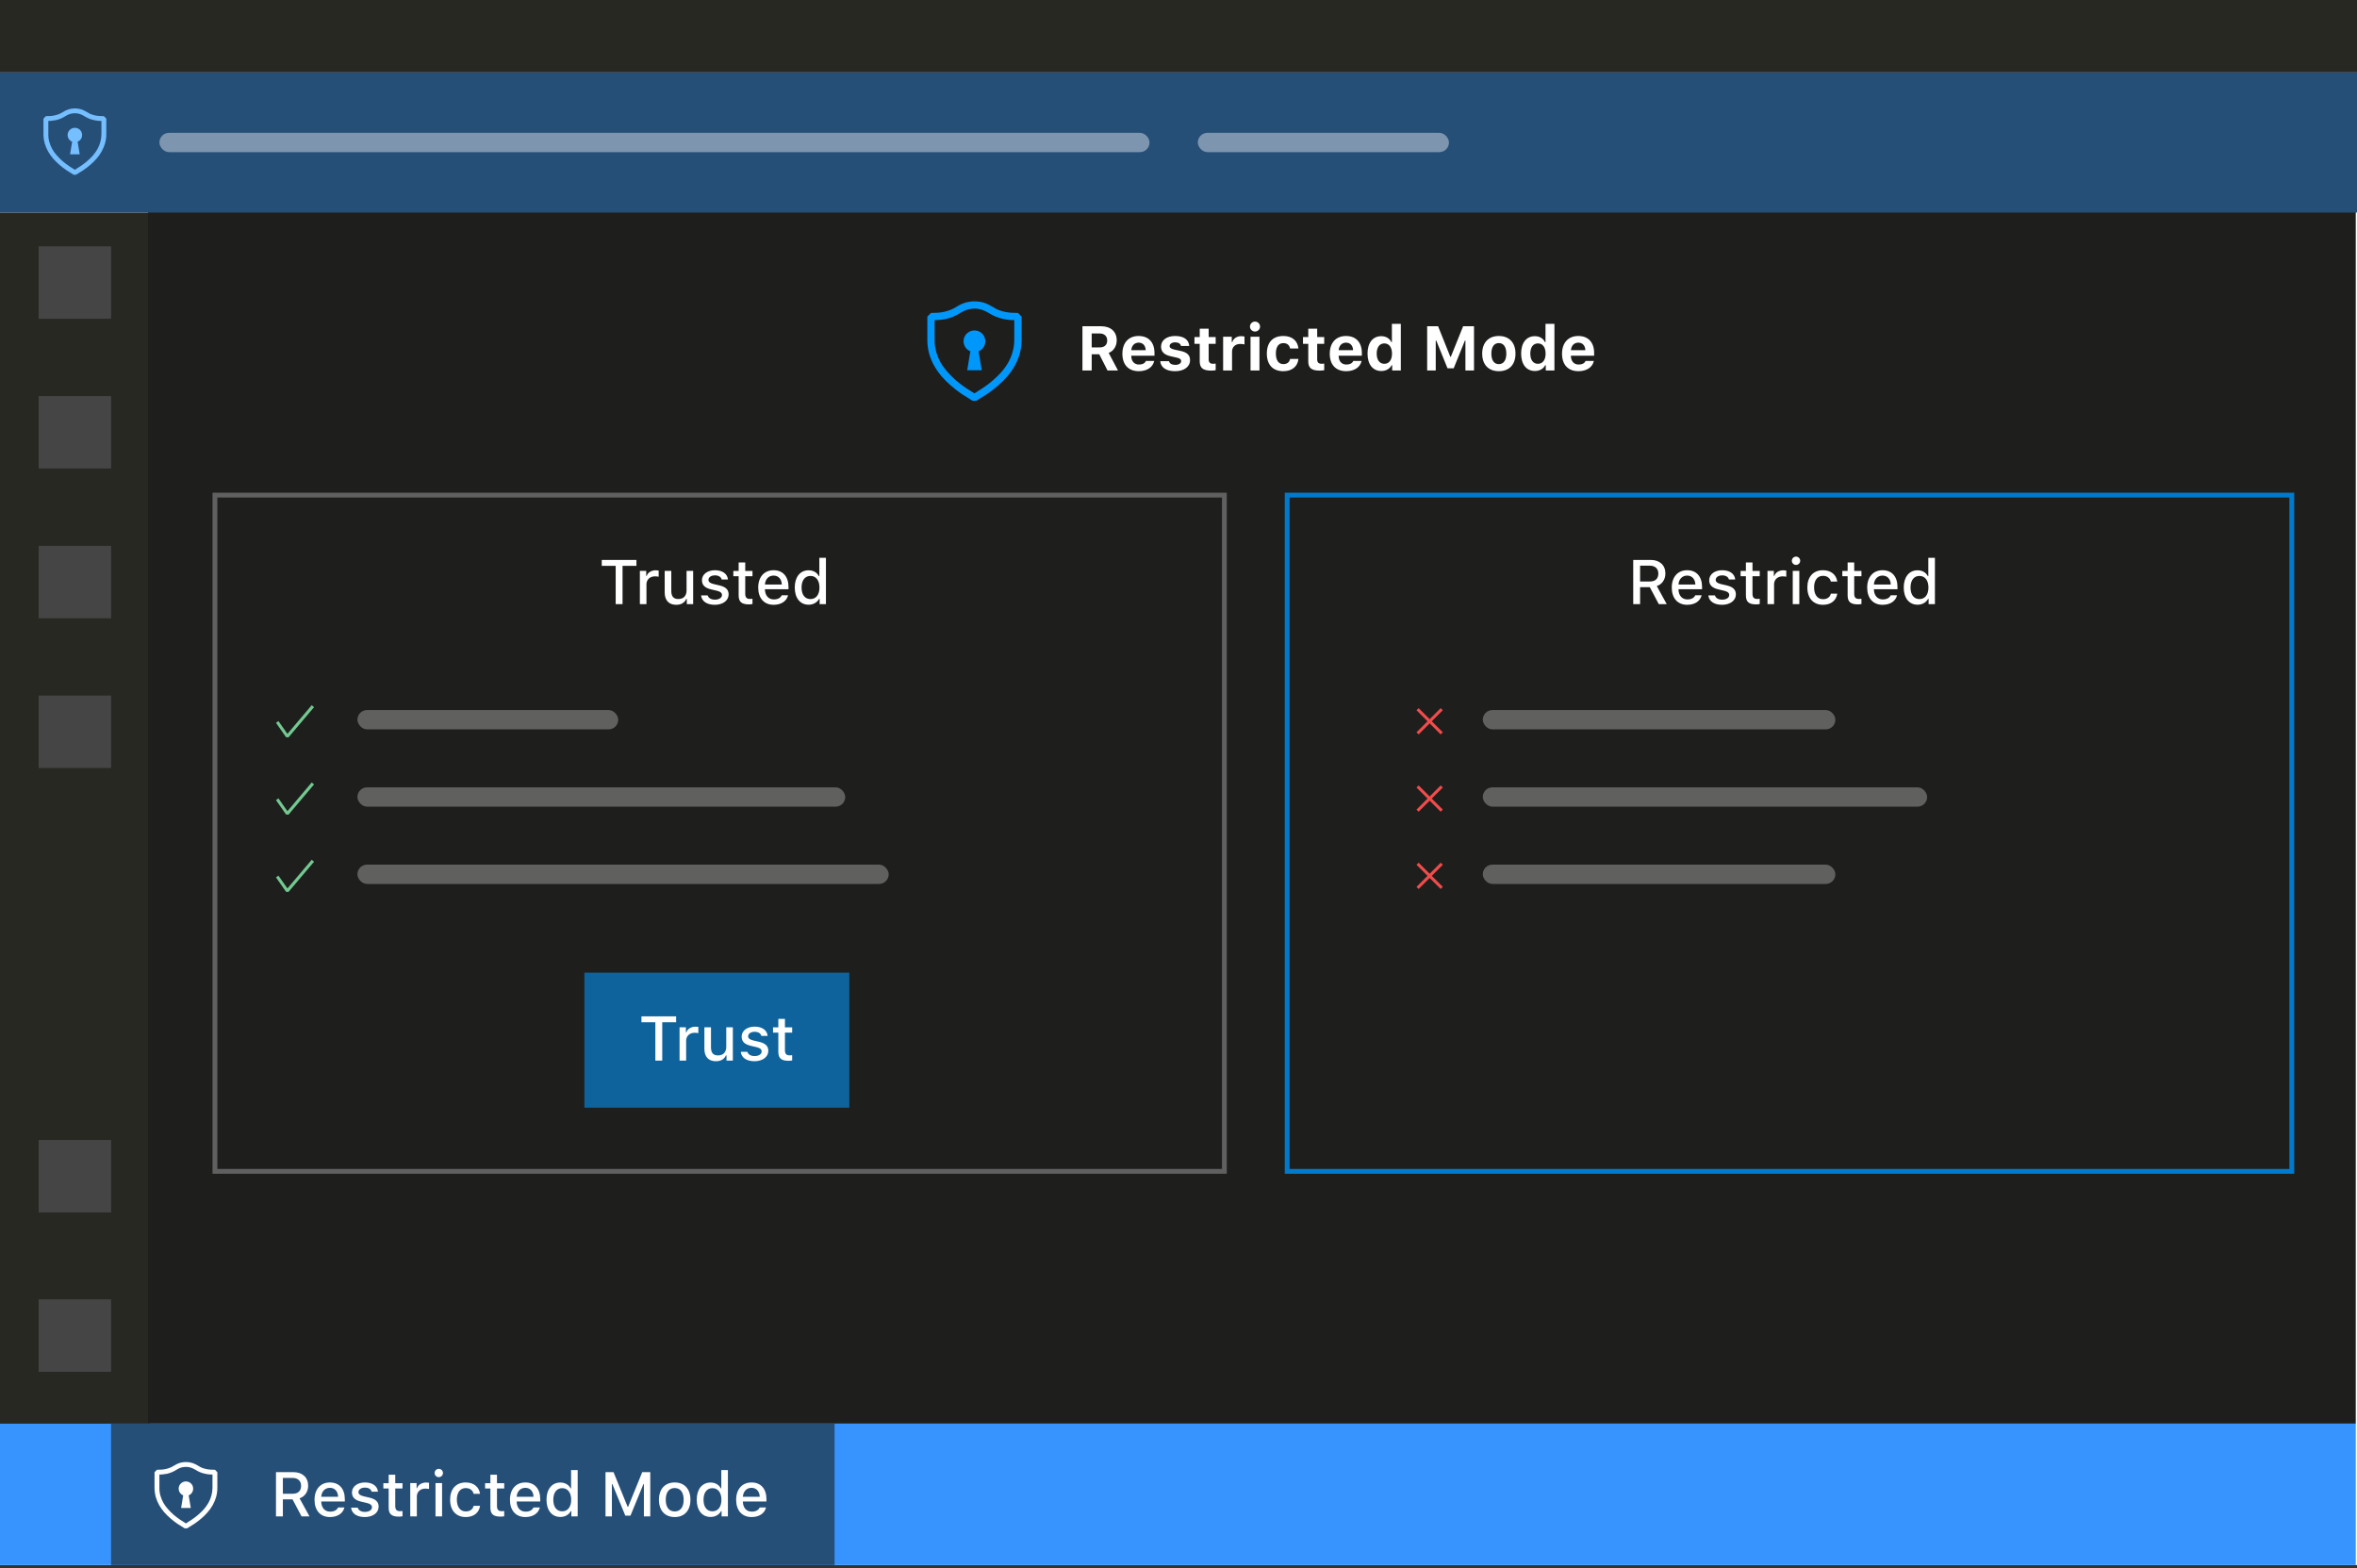 <svg width="520" height="346" viewBox="0 0 520 346" fill="none" xmlns="http://www.w3.org/2000/svg">
<rect x="0" y="0" width="520" height="346" fill="#333333" stroke="none"/>
<rect width="520" height="345.246" fill="white"/>
<rect width="520" height="15.984" fill="#272822"/>
<rect y="46.885" width="33.033" height="267.459" fill="#272822"/>
<rect x="32.669" y="46.775" width="487.057" height="267.287" fill="#1E1F1C"/>
<rect x="8.525" y="54.344" width="15.984" height="15.984" fill="#454545"/>
<rect x="8.525" y="87.377" width="15.984" height="15.984" fill="#454545"/>
<rect x="8.525" y="120.41" width="15.984" height="15.984" fill="#454545"/>
<rect x="8.525" y="153.443" width="15.984" height="15.984" fill="#454545"/>
<rect x="8.525" y="286.639" width="15.984" height="15.984" fill="#454545"/>
<rect x="8.525" y="251.475" width="15.984" height="15.984" fill="#454545"/>
<rect y="314.062" width="519.725" height="31.183" fill="#3794FF"/>
<rect width="159.63" height="31.183" transform="translate(24.501 314.062)" fill="#264F78"/>
<path d="M40.741 337.157C40.195 336.828 39.655 336.487 39.121 336.134C38.598 335.771 38.092 335.379 37.604 334.958C37.115 334.538 36.655 334.083 36.223 333.594C35.802 333.105 35.433 332.583 35.114 332.026C34.796 331.457 34.546 330.861 34.364 330.235C34.182 329.565 34.092 328.883 34.092 328.19V324.78L34.62 324.234C34.995 324.234 35.342 324.223 35.66 324.2C35.978 324.177 36.285 324.132 36.581 324.064C36.888 323.995 37.189 323.905 37.484 323.791C37.791 323.666 38.081 323.518 38.354 323.348C38.752 323.086 39.172 322.882 39.615 322.734C40.32 322.529 41.031 322.478 41.747 322.58C42.213 322.649 42.65 322.785 43.059 322.99C43.275 323.092 43.486 323.206 43.69 323.331C43.963 323.512 44.247 323.666 44.543 323.791C44.838 323.905 45.139 323.995 45.446 324.064C45.764 324.132 46.077 324.177 46.384 324.2C46.702 324.223 47.049 324.234 47.424 324.234L47.953 324.78V328.19C47.953 328.883 47.862 329.565 47.68 330.235C47.498 330.861 47.248 331.457 46.93 332.026C46.611 332.594 46.236 333.122 45.804 333.611C45.372 334.1 44.912 334.555 44.423 334.975C43.946 335.384 43.44 335.771 42.906 336.134C42.372 336.487 41.832 336.828 41.286 337.157H40.741ZM35.166 325.291V328.19C35.154 328.781 35.228 329.36 35.387 329.929C35.546 330.486 35.762 331.014 36.035 331.514C36.319 332.003 36.655 332.463 37.041 332.895C37.439 333.35 37.859 333.77 38.303 334.157C38.757 334.543 39.235 334.907 39.735 335.248C40.155 335.532 40.582 335.805 41.014 336.066C41.445 335.805 41.872 335.532 42.292 335.248C42.804 334.907 43.281 334.543 43.724 334.157C44.179 333.77 44.599 333.361 44.986 332.929C45.372 332.486 45.708 332.014 45.992 331.514C46.276 331.014 46.492 330.486 46.64 329.929C46.799 329.36 46.878 328.781 46.878 328.19V325.291C46.776 325.291 46.623 325.286 46.418 325.274H46.299C45.935 325.24 45.571 325.183 45.208 325.104C44.457 324.945 43.758 324.655 43.111 324.234C42.94 324.132 42.77 324.041 42.599 323.961C42.281 323.802 41.946 323.694 41.593 323.637C41.025 323.558 40.468 323.598 39.922 323.757C39.57 323.87 39.24 324.03 38.934 324.234C38.593 324.45 38.246 324.632 37.894 324.78C37.541 324.927 37.183 325.041 36.819 325.121C36.456 325.189 36.092 325.24 35.728 325.274L35.166 325.291ZM41.627 329.877C41.98 329.73 42.247 329.491 42.429 329.161C42.61 328.82 42.662 328.462 42.582 328.087C42.514 327.712 42.332 327.405 42.036 327.167C41.741 326.928 41.4 326.809 41.014 326.809C40.638 326.809 40.303 326.928 40.008 327.167C39.712 327.405 39.525 327.712 39.445 328.087C39.377 328.462 39.434 328.82 39.615 329.161C39.797 329.491 40.064 329.73 40.417 329.877L39.956 332.656H42.088L41.627 329.877Z" fill="white"/>
<path d="M62.405 330.767H64.542L66.531 334.521H68.282L66.091 330.531C67.281 330.132 67.985 329.063 67.985 327.744C67.985 325.924 66.72 324.761 64.752 324.761H60.889V334.521H62.405V330.767ZM62.405 326.033H64.542C65.712 326.033 66.429 326.689 66.429 327.778C66.429 328.894 65.753 329.523 64.583 329.523H62.405V326.033ZM74.586 332.553C74.316 333.148 73.714 333.473 72.835 333.473C71.671 333.473 70.92 332.634 70.873 331.302V331.234H76.074V330.734C76.074 328.434 74.837 327.034 72.787 327.034C70.711 327.034 69.392 328.529 69.392 330.862C69.392 333.209 70.684 334.663 72.794 334.663C74.478 334.663 75.669 333.852 75.987 332.553H74.586ZM72.78 328.217C73.856 328.217 74.559 328.995 74.593 330.186H70.873C70.954 329.002 71.705 328.217 72.78 328.217ZM77.65 329.232C77.65 330.321 78.3 330.943 79.7 331.268L80.985 331.572C81.722 331.748 82.067 332.046 82.067 332.506C82.067 333.108 81.425 333.527 80.518 333.527C79.639 333.527 79.098 333.169 78.915 332.594H77.461C77.59 333.872 78.733 334.663 80.484 334.663C82.243 334.663 83.535 333.737 83.535 332.37C83.535 331.302 82.879 330.7 81.479 330.375L80.254 330.091C79.456 329.902 79.084 329.618 79.084 329.164C79.084 328.569 79.7 328.17 80.511 328.17C81.337 328.17 81.864 328.529 82 329.076H83.393C83.251 327.805 82.169 327.034 80.511 327.034C78.848 327.034 77.65 327.954 77.65 329.232ZM85.747 325.322V327.196H84.577V328.359H85.747V332.587C85.747 334.001 86.389 334.569 88.006 334.569C88.29 334.569 88.561 334.535 88.797 334.494V333.338C88.594 333.358 88.466 333.371 88.243 333.371C87.519 333.371 87.201 333.027 87.201 332.235V328.359H88.797V327.196H87.201V325.322H85.747ZM90.509 334.521H91.963V330.132C91.963 329.097 92.741 328.387 93.843 328.387C94.1 328.387 94.533 328.434 94.655 328.468V327.101C94.499 327.068 94.222 327.047 94.005 327.047C93.045 327.047 92.227 327.568 92.017 328.292H91.909V327.176H90.509V334.521ZM96.806 325.864C97.313 325.864 97.726 325.451 97.726 324.95C97.726 324.443 97.313 324.031 96.806 324.031C96.299 324.031 95.886 324.443 95.886 324.95C95.886 325.451 96.299 325.864 96.806 325.864ZM96.082 334.521H97.529V327.176H96.082V334.521ZM105.903 329.536C105.714 328.109 104.598 327.034 102.751 327.034C100.607 327.034 99.302 328.488 99.302 330.822C99.302 333.202 100.614 334.663 102.758 334.663C104.577 334.663 105.714 333.642 105.903 332.195H104.49C104.3 332.993 103.671 333.426 102.751 333.426C101.541 333.426 100.79 332.445 100.79 330.822C100.79 329.232 101.534 328.272 102.751 328.272C103.725 328.272 104.32 328.819 104.49 329.536H105.903ZM108.189 325.322V327.196H107.019V328.359H108.189V332.587C108.189 334.001 108.832 334.569 110.449 334.569C110.733 334.569 111.003 334.535 111.24 334.494V333.338C111.037 333.358 110.908 333.371 110.685 333.371C109.962 333.371 109.644 333.027 109.644 332.235V328.359H111.24V327.196H109.644V325.322H108.189ZM117.699 332.553C117.429 333.148 116.827 333.473 115.948 333.473C114.784 333.473 114.033 332.634 113.986 331.302V331.234H119.188V330.734C119.188 328.434 117.95 327.034 115.9 327.034C113.824 327.034 112.505 328.529 112.505 330.862C112.505 333.209 113.797 334.663 115.907 334.663C117.591 334.663 118.782 333.852 119.1 332.553H117.699ZM115.893 328.217C116.969 328.217 117.672 328.995 117.706 330.186H113.986C114.067 329.002 114.818 328.217 115.893 328.217ZM123.625 334.643C124.639 334.643 125.498 334.163 125.938 333.358H126.053V334.521H127.446V324.294H125.992V328.339H125.884C125.485 327.534 124.632 327.047 123.625 327.047C121.765 327.047 120.567 328.529 120.567 330.842C120.567 333.169 121.751 334.643 123.625 334.643ZM124.037 328.292C125.255 328.292 126.019 329.279 126.019 330.849C126.019 332.431 125.261 333.399 124.037 333.399C122.806 333.399 122.069 332.445 122.069 330.849C122.069 329.259 122.813 328.292 124.037 328.292ZM143.463 334.521V324.761H141.691L138.58 332.397H138.465L135.36 324.761H133.588V334.521H134.995V327.372H135.089L137.951 334.346H139.1L141.962 327.372H142.056V334.521H143.463ZM148.854 334.663C151.005 334.663 152.324 333.223 152.324 330.849C152.324 328.474 150.998 327.034 148.854 327.034C146.703 327.034 145.377 328.481 145.377 330.849C145.377 333.223 146.696 334.663 148.854 334.663ZM148.854 333.426C147.589 333.426 146.879 332.485 146.879 330.849C146.879 329.212 147.589 328.265 148.854 328.265C150.112 328.265 150.829 329.212 150.829 330.849C150.829 332.479 150.112 333.426 148.854 333.426ZM156.768 334.643C157.782 334.643 158.641 334.163 159.081 333.358H159.196V334.521H160.589V324.294H159.135V328.339H159.027C158.628 327.534 157.776 327.047 156.768 327.047C154.908 327.047 153.71 328.529 153.71 330.842C153.71 333.169 154.894 334.643 156.768 334.643ZM157.18 328.292C158.398 328.292 159.162 329.279 159.162 330.849C159.162 332.431 158.405 333.399 157.18 333.399C155.949 333.399 155.212 332.445 155.212 330.849C155.212 329.259 155.956 328.292 157.18 328.292ZM167.603 332.553C167.333 333.148 166.731 333.473 165.852 333.473C164.688 333.473 163.937 332.634 163.89 331.302V331.234H169.092V330.734C169.092 328.434 167.854 327.034 165.804 327.034C163.728 327.034 162.409 328.529 162.409 330.862C162.409 333.209 163.701 334.663 165.811 334.663C167.495 334.663 168.686 333.852 169.004 332.553H167.603ZM165.798 328.217C166.873 328.217 167.576 328.995 167.61 330.186H163.89C163.971 329.002 164.722 328.217 165.798 328.217Z" fill="white"/>
<rect width="520" height="30.902" transform="translate(0 15.984)" fill="#264F78"/>
<path d="M16.239 38.546C15.694 38.216 15.154 37.875 14.62 37.523C14.097 37.159 13.591 36.767 13.102 36.346C12.614 35.926 12.153 35.471 11.721 34.983C11.301 34.494 10.931 33.971 10.613 33.414C10.295 32.846 10.045 32.249 9.863 31.624C9.681 30.953 9.59 30.271 9.59 29.578V26.168L10.119 25.623C10.494 25.623 10.841 25.611 11.159 25.588C11.477 25.566 11.784 25.52 12.079 25.452C12.386 25.384 12.688 25.293 12.983 25.179C13.29 25.054 13.58 24.907 13.852 24.736C14.25 24.475 14.671 24.27 15.114 24.122C15.819 23.918 16.529 23.866 17.245 23.969C17.711 24.037 18.149 24.173 18.558 24.378C18.774 24.48 18.984 24.594 19.189 24.719C19.462 24.901 19.746 25.054 20.041 25.179C20.337 25.293 20.638 25.384 20.945 25.452C21.263 25.52 21.576 25.566 21.883 25.588C22.201 25.611 22.548 25.623 22.923 25.623L23.451 26.168V29.578C23.451 30.271 23.36 30.953 23.178 31.624C22.997 32.249 22.747 32.846 22.428 33.414C22.11 33.982 21.735 34.511 21.303 35C20.871 35.488 20.411 35.943 19.922 36.364C19.445 36.773 18.939 37.159 18.405 37.523C17.87 37.875 17.331 38.216 16.785 38.546H16.239ZM10.664 26.68V29.578C10.653 30.169 10.727 30.749 10.886 31.317C11.045 31.874 11.261 32.403 11.534 32.903C11.818 33.391 12.153 33.852 12.54 34.284C12.938 34.738 13.358 35.159 13.801 35.545C14.256 35.932 14.733 36.295 15.233 36.636C15.654 36.92 16.08 37.193 16.512 37.455C16.944 37.193 17.37 36.92 17.791 36.636C18.302 36.295 18.78 35.932 19.223 35.545C19.678 35.159 20.098 34.75 20.485 34.318C20.871 33.874 21.206 33.403 21.491 32.903C21.775 32.403 21.991 31.874 22.138 31.317C22.297 30.749 22.377 30.169 22.377 29.578V26.68C22.275 26.68 22.121 26.674 21.917 26.663H21.797C21.434 26.628 21.07 26.572 20.706 26.492C19.956 26.333 19.257 26.043 18.609 25.623C18.439 25.52 18.268 25.429 18.098 25.35C17.779 25.191 17.444 25.083 17.092 25.026C16.523 24.946 15.967 24.986 15.421 25.145C15.069 25.259 14.739 25.418 14.432 25.623C14.091 25.838 13.745 26.02 13.392 26.168C13.04 26.316 12.682 26.43 12.318 26.509C11.954 26.577 11.591 26.628 11.227 26.663L10.664 26.68ZM17.126 31.266C17.478 31.118 17.745 30.879 17.927 30.55C18.109 30.209 18.16 29.851 18.081 29.476C18.012 29.101 17.831 28.794 17.535 28.555C17.24 28.316 16.899 28.197 16.512 28.197C16.137 28.197 15.802 28.316 15.506 28.555C15.211 28.794 15.023 29.101 14.944 29.476C14.875 29.851 14.932 30.209 15.114 30.55C15.296 30.879 15.563 31.118 15.915 31.266L15.455 34.045H17.586L17.126 31.266Z" fill="#75BEFF"/>
<rect x="35.164" y="29.303" width="218.443" height="4.262" rx="2.131" fill="white" fill-opacity="0.4"/>
<rect x="264.262" y="29.303" width="55.41" height="4.262" rx="2.131" fill="white" fill-opacity="0.4"/>
<path d="M214.564 88.421C213.746 87.927 212.936 87.415 212.134 86.887C211.35 86.341 210.591 85.753 209.858 85.122C209.125 84.492 208.435 83.81 207.787 83.076C207.156 82.343 206.602 81.559 206.125 80.724C205.647 79.871 205.272 78.976 204.999 78.038C204.727 77.032 204.59 76.01 204.59 74.97V69.855L205.383 69.037C205.946 69.037 206.466 69.019 206.943 68.985C207.42 68.951 207.881 68.883 208.324 68.781C208.784 68.678 209.236 68.542 209.679 68.371C210.14 68.184 210.574 67.962 210.984 67.707C211.58 67.314 212.211 67.008 212.876 66.786C213.933 66.479 214.999 66.402 216.073 66.556C216.772 66.658 217.428 66.863 218.042 67.17C218.366 67.323 218.681 67.493 218.988 67.681C219.397 67.954 219.824 68.184 220.267 68.371C220.71 68.542 221.162 68.678 221.622 68.781C222.1 68.883 222.569 68.951 223.029 68.985C223.506 69.019 224.026 69.037 224.589 69.037L225.382 69.855V74.97C225.382 76.01 225.245 77.032 224.972 78.038C224.7 78.976 224.325 79.871 223.847 80.724C223.37 81.576 222.807 82.369 222.159 83.102C221.511 83.835 220.821 84.517 220.088 85.148C219.372 85.762 218.613 86.341 217.812 86.887C217.01 87.415 216.201 87.927 215.382 88.421H214.564ZM206.201 70.622V74.97C206.184 75.856 206.295 76.726 206.534 77.578C206.772 78.413 207.096 79.206 207.506 79.957C207.932 80.69 208.435 81.38 209.014 82.028C209.611 82.71 210.242 83.341 210.907 83.92C211.589 84.5 212.305 85.046 213.055 85.557C213.686 85.983 214.325 86.392 214.973 86.785C215.621 86.392 216.26 85.983 216.891 85.557C217.658 85.046 218.374 84.5 219.039 83.92C219.721 83.341 220.352 82.727 220.932 82.079C221.511 81.414 222.014 80.707 222.441 79.957C222.867 79.206 223.191 78.413 223.412 77.578C223.651 76.726 223.77 75.856 223.77 74.97V70.622C223.617 70.622 223.387 70.614 223.08 70.597H222.901C222.355 70.545 221.81 70.46 221.264 70.341C220.139 70.102 219.09 69.667 218.119 69.037C217.863 68.883 217.607 68.747 217.351 68.627C216.874 68.389 216.371 68.227 215.843 68.141C214.99 68.022 214.155 68.082 213.336 68.32C212.808 68.491 212.313 68.73 211.853 69.037C211.342 69.36 210.822 69.633 210.293 69.855C209.765 70.076 209.228 70.247 208.682 70.366C208.136 70.469 207.591 70.545 207.045 70.597L206.201 70.622ZM215.894 77.501C216.422 77.28 216.823 76.922 217.096 76.427C217.369 75.916 217.445 75.379 217.326 74.816C217.224 74.254 216.951 73.793 216.508 73.435C216.064 73.077 215.553 72.898 214.973 72.898C214.41 72.898 213.908 73.077 213.464 73.435C213.021 73.793 212.74 74.254 212.62 74.816C212.518 75.379 212.603 75.916 212.876 76.427C213.149 76.922 213.549 77.28 214.078 77.501L213.388 81.67H216.584L215.894 77.501Z" fill="#0097FB"/>
<path d="M240.849 78.158H242.52L244.339 81.73H246.653L244.597 77.854C245.719 77.414 246.369 76.332 246.369 75.081C246.369 73.153 245.05 71.969 242.906 71.969H238.807V81.73H240.849V78.158ZM240.849 73.566H242.621C243.636 73.566 244.272 74.161 244.272 75.108C244.272 76.075 243.67 76.636 242.642 76.636H240.849V73.566ZM252.808 79.626C252.598 80.133 252.064 80.417 251.286 80.417C250.258 80.417 249.609 79.707 249.581 78.571V78.469H254.702V77.881C254.702 75.527 253.403 74.12 251.205 74.12C248.986 74.12 247.62 75.622 247.62 78.043C247.62 80.451 248.959 81.885 251.232 81.885C253.058 81.885 254.35 81.013 254.641 79.626H252.808ZM251.212 75.588C252.131 75.588 252.727 76.224 252.767 77.245H249.588C249.656 76.244 250.298 75.588 251.212 75.588ZM256.149 76.454C256.149 77.597 256.853 78.28 258.3 78.598L259.653 78.902C260.309 79.051 260.593 79.281 260.593 79.66C260.593 80.153 260.066 80.492 259.301 80.492C258.517 80.492 258.036 80.187 257.888 79.673H255.967C256.102 81.08 257.292 81.885 259.261 81.885C261.215 81.885 262.548 80.925 262.548 79.45C262.548 78.341 261.899 77.732 260.451 77.414L259.051 77.11C258.361 76.954 258.043 76.717 258.043 76.339C258.043 75.852 258.564 75.52 259.267 75.52C259.998 75.52 260.451 75.825 260.553 76.318H262.372C262.264 74.912 261.148 74.12 259.254 74.12C257.394 74.12 256.149 75.06 256.149 76.454ZM264.685 72.504V74.35H263.522V75.845H264.685V79.721C264.685 81.168 265.402 81.757 267.215 81.757C267.594 81.757 267.959 81.716 268.202 81.669V80.214C268.013 80.235 267.878 80.248 267.621 80.248C266.951 80.248 266.654 79.937 266.654 79.267V75.845H268.202V74.35H266.654V72.504H264.685ZM269.846 81.73H271.814V77.563C271.814 76.514 272.552 75.872 273.627 75.872C273.945 75.872 274.405 75.926 274.561 75.98V74.249C274.391 74.195 274.06 74.161 273.789 74.161C272.843 74.161 272.071 74.722 271.875 75.466H271.754V74.282H269.846V81.73ZM276.881 73.139C277.489 73.139 277.99 72.652 277.99 72.044C277.99 71.428 277.489 70.941 276.881 70.941C276.272 70.941 275.765 71.428 275.765 72.044C275.765 72.652 276.272 73.139 276.881 73.139ZM275.893 81.73H277.861V74.282H275.893V81.73ZM286.458 76.88C286.296 75.216 285.112 74.12 283.137 74.12C280.804 74.12 279.491 75.534 279.491 77.989C279.491 80.471 280.81 81.885 283.137 81.885C285.078 81.885 286.296 80.816 286.458 79.18H284.618C284.47 79.924 283.942 80.323 283.137 80.323C282.082 80.323 281.48 79.491 281.48 77.989C281.48 76.508 282.075 75.689 283.137 75.689C283.976 75.689 284.483 76.163 284.618 76.88H286.458ZM288.629 72.504V74.35H287.466V75.845H288.629V79.721C288.629 81.168 289.346 81.757 291.159 81.757C291.538 81.757 291.903 81.716 292.147 81.669V80.214C291.957 80.235 291.822 80.248 291.565 80.248C290.895 80.248 290.598 79.937 290.598 79.267V75.845H292.147V74.35H290.598V72.504H288.629ZM298.559 79.626C298.349 80.133 297.815 80.417 297.037 80.417C296.009 80.417 295.36 79.707 295.332 78.571V78.469H300.453V77.881C300.453 75.527 299.154 74.12 296.956 74.12C294.737 74.12 293.371 75.622 293.371 78.043C293.371 80.451 294.71 81.885 296.983 81.885C298.809 81.885 300.101 81.013 300.392 79.626H298.559ZM296.963 75.588C297.882 75.588 298.478 76.224 298.518 77.245H295.339C295.407 76.244 296.049 75.588 296.963 75.588ZM304.741 81.844C305.776 81.844 306.621 81.364 307.02 80.559H307.142V81.73H309.05V71.435H307.081V75.473H306.966C306.581 74.648 305.749 74.161 304.741 74.161C302.867 74.161 301.704 75.629 301.704 77.996C301.704 80.37 302.861 81.844 304.741 81.844ZM305.411 75.757C306.459 75.757 307.102 76.616 307.102 78.009C307.102 79.403 306.466 80.255 305.411 80.255C304.356 80.255 303.726 79.409 303.726 78.003C303.726 76.603 304.362 75.757 305.411 75.757ZM325.195 81.73V71.969H322.794L320.088 78.699H319.967L317.268 71.969H314.86V81.73H316.754V75.121H316.862L319.351 81.249H320.711L323.193 75.121H323.301V81.73H325.195ZM330.674 81.885C332.967 81.885 334.347 80.438 334.347 78.003C334.347 75.588 332.947 74.12 330.674 74.12C328.401 74.12 327.001 75.595 327.001 78.003C327.001 80.431 328.381 81.885 330.674 81.885ZM330.674 80.329C329.619 80.329 329.023 79.477 329.023 78.003C329.023 76.542 329.625 75.683 330.674 75.683C331.715 75.683 332.324 76.542 332.324 78.003C332.324 79.477 331.722 80.329 330.674 80.329ZM338.628 81.844C339.663 81.844 340.509 81.364 340.908 80.559H341.029V81.73H342.937V71.435H340.968V75.473H340.854C340.468 74.648 339.636 74.161 338.628 74.161C336.755 74.161 335.591 75.629 335.591 77.996C335.591 80.37 336.748 81.844 338.628 81.844ZM339.298 75.757C340.346 75.757 340.989 76.616 340.989 78.009C340.989 79.403 340.353 80.255 339.298 80.255C338.243 80.255 337.614 79.409 337.614 78.003C337.614 76.603 338.249 75.757 339.298 75.757ZM349.802 79.626C349.592 80.133 349.058 80.417 348.28 80.417C347.252 80.417 346.603 79.707 346.576 78.571V78.469H351.696V77.881C351.696 75.527 350.397 74.12 348.199 74.12C345.981 74.12 344.614 75.622 344.614 78.043C344.614 80.451 345.953 81.885 348.226 81.885C350.052 81.885 351.344 81.013 351.635 79.626H349.802ZM348.206 75.588C349.126 75.588 349.721 76.224 349.762 77.245H346.583C346.65 76.244 347.293 75.588 348.206 75.588Z" fill="white"/>
<path d="M361.838 129.525H363.975L365.964 133.279H367.716L365.524 129.288C366.715 128.889 367.418 127.821 367.418 126.502C367.418 124.682 366.153 123.519 364.185 123.519H360.323V133.279H361.838V129.525ZM361.838 124.79H363.975C365.145 124.79 365.862 125.447 365.862 126.536C365.862 127.652 365.186 128.281 364.016 128.281H361.838V124.79ZM374.02 131.311C373.749 131.906 373.147 132.231 372.268 132.231C371.104 132.231 370.354 131.392 370.306 130.06V129.992H375.508V129.491C375.508 127.192 374.27 125.792 372.22 125.792C370.144 125.792 368.825 127.286 368.825 129.62C368.825 131.967 370.117 133.421 372.227 133.421C373.911 133.421 375.102 132.61 375.42 131.311H374.02ZM372.214 126.975C373.289 126.975 373.992 127.753 374.026 128.944H370.306C370.387 127.76 371.138 126.975 372.214 126.975ZM377.084 127.99C377.084 129.079 377.733 129.701 379.133 130.026L380.418 130.33C381.155 130.506 381.5 130.804 381.5 131.264C381.5 131.866 380.858 132.285 379.951 132.285C379.072 132.285 378.531 131.926 378.348 131.351H376.894C377.023 132.63 378.166 133.421 379.918 133.421C381.676 133.421 382.968 132.495 382.968 131.128C382.968 130.06 382.312 129.458 380.912 129.133L379.688 128.849C378.89 128.659 378.518 128.375 378.518 127.922C378.518 127.327 379.133 126.928 379.945 126.928C380.77 126.928 381.297 127.286 381.433 127.834H382.826C382.684 126.563 381.602 125.792 379.945 125.792C378.281 125.792 377.084 126.711 377.084 127.99ZM385.18 124.08V125.954H384.01V127.117H385.18V131.345C385.18 132.758 385.823 133.327 387.439 133.327C387.723 133.327 387.994 133.293 388.23 133.252V132.095C388.028 132.116 387.899 132.129 387.676 132.129C386.952 132.129 386.634 131.784 386.634 130.993V127.117H388.23V125.954H386.634V124.08H385.18ZM389.942 133.279H391.396V128.889C391.396 127.855 392.174 127.144 393.276 127.144C393.533 127.144 393.966 127.192 394.088 127.225V125.859C393.932 125.825 393.655 125.805 393.439 125.805C392.478 125.805 391.66 126.326 391.45 127.05H391.342V125.934H389.942V133.279ZM396.239 124.621C396.746 124.621 397.159 124.209 397.159 123.708C397.159 123.201 396.746 122.788 396.239 122.788C395.732 122.788 395.319 123.201 395.319 123.708C395.319 124.209 395.732 124.621 396.239 124.621ZM395.515 133.279H396.963V125.934H395.515V133.279ZM405.336 128.294C405.147 126.867 404.031 125.792 402.184 125.792C400.04 125.792 398.735 127.246 398.735 129.579C398.735 131.96 400.047 133.421 402.191 133.421C404.011 133.421 405.147 132.4 405.336 130.952H403.923C403.733 131.751 403.104 132.183 402.184 132.183C400.974 132.183 400.223 131.203 400.223 129.579C400.223 127.99 400.967 127.029 402.184 127.029C403.158 127.029 403.754 127.577 403.923 128.294H405.336ZM407.623 124.08V125.954H406.452V127.117H407.623V131.345C407.623 132.758 408.265 133.327 409.882 133.327C410.166 133.327 410.436 133.293 410.673 133.252V132.095C410.47 132.116 410.342 132.129 410.118 132.129C409.395 132.129 409.077 131.784 409.077 130.993V127.117H410.673V125.954H409.077V124.08H407.623ZM417.133 131.311C416.862 131.906 416.26 132.231 415.381 132.231C414.217 132.231 413.467 131.392 413.419 130.06V129.992H418.621V129.491C418.621 127.192 417.383 125.792 415.333 125.792C413.257 125.792 411.938 127.286 411.938 129.62C411.938 131.967 413.23 133.421 415.34 133.421C417.024 133.421 418.215 132.61 418.533 131.311H417.133ZM415.327 126.975C416.402 126.975 417.106 127.753 417.139 128.944H413.419C413.5 127.76 414.251 126.975 415.327 126.975ZM423.058 133.401C424.072 133.401 424.931 132.921 425.371 132.116H425.486V133.279H426.879V123.052H425.425V127.097H425.317C424.918 126.292 424.066 125.805 423.058 125.805C421.198 125.805 420.001 127.286 420.001 129.6C420.001 131.926 421.184 133.401 423.058 133.401ZM423.47 127.05C424.688 127.05 425.452 128.037 425.452 129.606C425.452 131.189 424.695 132.156 423.47 132.156C422.239 132.156 421.502 131.203 421.502 129.606C421.502 128.017 422.246 127.05 423.47 127.05Z" fill="white"/>
<path d="M137.346 133.279V124.824H140.41V123.519H132.76V124.824H135.831V133.279H137.346ZM141.168 133.279H142.622V128.889C142.622 127.855 143.4 127.144 144.502 127.144C144.759 127.144 145.192 127.192 145.314 127.225V125.859C145.158 125.825 144.881 125.805 144.665 125.805C143.704 125.805 142.886 126.326 142.676 127.05H142.568V125.934H141.168V133.279ZM152.923 125.934H151.469V130.242C151.469 131.426 150.827 132.143 149.65 132.143C148.581 132.143 148.101 131.561 148.101 130.344V125.934H146.646V130.702C146.646 132.427 147.553 133.421 149.183 133.421C150.299 133.421 151.05 132.948 151.408 132.116H151.523V133.279H152.923V125.934ZM154.865 127.99C154.865 129.079 155.514 129.701 156.914 130.026L158.199 130.33C158.936 130.506 159.281 130.804 159.281 131.264C159.281 131.866 158.639 132.285 157.733 132.285C156.853 132.285 156.312 131.926 156.129 131.351H154.675C154.804 132.63 155.947 133.421 157.699 133.421C159.457 133.421 160.749 132.495 160.749 131.128C160.749 130.06 160.093 129.458 158.693 129.133L157.469 128.849C156.671 128.659 156.299 128.375 156.299 127.922C156.299 127.327 156.914 126.928 157.726 126.928C158.551 126.928 159.079 127.286 159.214 127.834H160.607C160.465 126.563 159.383 125.792 157.726 125.792C156.062 125.792 154.865 126.711 154.865 127.99ZM162.961 124.08V125.954H161.791V127.117H162.961V131.345C162.961 132.758 163.604 133.327 165.22 133.327C165.504 133.327 165.775 133.293 166.012 133.252V132.095C165.809 132.116 165.68 132.129 165.457 132.129C164.733 132.129 164.415 131.784 164.415 130.993V127.117H166.012V125.954H164.415V124.08H162.961ZM172.471 131.311C172.2 131.906 171.598 132.231 170.719 132.231C169.556 132.231 168.805 131.392 168.758 130.06V129.992H173.959V129.491C173.959 127.192 172.721 125.792 170.672 125.792C168.595 125.792 167.276 127.286 167.276 129.62C167.276 131.967 168.568 133.421 170.679 133.421C172.363 133.421 173.553 132.61 173.871 131.311H172.471ZM170.665 126.975C171.741 126.975 172.444 127.753 172.478 128.944H168.758C168.839 127.76 169.59 126.975 170.665 126.975ZM178.396 133.401C179.411 133.401 180.27 132.921 180.709 132.116H180.824V133.279H182.218V123.052H180.764V127.097H180.655C180.256 126.292 179.404 125.805 178.396 125.805C176.536 125.805 175.339 127.286 175.339 129.6C175.339 131.926 176.523 133.401 178.396 133.401ZM178.809 127.05C180.026 127.05 180.791 128.037 180.791 129.606C180.791 131.189 180.033 132.156 178.809 132.156C177.578 132.156 176.841 131.203 176.841 129.606C176.841 128.017 177.585 127.05 178.809 127.05Z" fill="white"/>
<rect x="78.853" y="156.639" width="57.541" height="4.262" rx="2.131" fill="#C4C4C4" fill-opacity="0.4"/>
<rect x="327.131" y="156.639" width="77.787" height="4.262" rx="2.131" fill="#C4C4C4" fill-opacity="0.4"/>
<rect x="327.131" y="173.688" width="98.033" height="4.262" rx="2.131" fill="#C4C4C4" fill-opacity="0.4"/>
<rect x="327.131" y="190.738" width="77.787" height="4.262" rx="2.131" fill="#C4C4C4" fill-opacity="0.4"/>
<rect x="78.853" y="173.688" width="107.623" height="4.262" rx="2.131" fill="#C4C4C4" fill-opacity="0.4"/>
<rect x="78.853" y="190.738" width="117.213" height="4.262" rx="2.131" fill="#C4C4C4" fill-opacity="0.4"/>
<rect width="58.443" height="29.787" transform="translate(128.934 214.572)" fill="#0E639C"/>
<path d="M146.102 233.966V225.511H149.167V224.205H141.517V225.511H144.587V233.966H146.102ZM149.924 233.966H151.378V229.576C151.378 228.541 152.156 227.831 153.259 227.831C153.516 227.831 153.949 227.878 154.07 227.912V226.546C153.915 226.512 153.637 226.491 153.421 226.491C152.461 226.491 151.642 227.012 151.432 227.736H151.324V226.62H149.924V233.966ZM161.68 226.62H160.226V230.929C160.226 232.112 159.583 232.829 158.406 232.829C157.337 232.829 156.857 232.248 156.857 231.03V226.62H155.403V231.389C155.403 233.113 156.309 234.108 157.939 234.108C159.055 234.108 159.806 233.634 160.165 232.802H160.28V233.966H161.68V226.62ZM163.621 228.676C163.621 229.765 164.27 230.387 165.67 230.712L166.956 231.017C167.693 231.192 168.038 231.49 168.038 231.95C168.038 232.552 167.395 232.971 166.489 232.971C165.61 232.971 165.068 232.613 164.886 232.038H163.432C163.56 233.316 164.703 234.108 166.455 234.108C168.214 234.108 169.506 233.181 169.506 231.815C169.506 230.746 168.849 230.144 167.449 229.819L166.225 229.535C165.427 229.346 165.055 229.062 165.055 228.609C165.055 228.013 165.67 227.614 166.482 227.614C167.307 227.614 167.835 227.973 167.97 228.521H169.364C169.221 227.249 168.139 226.478 166.482 226.478C164.818 226.478 163.621 227.398 163.621 228.676ZM171.717 224.767V226.64H170.547V227.804H171.717V232.031C171.717 233.445 172.36 234.013 173.977 234.013C174.261 234.013 174.531 233.979 174.768 233.939V232.782C174.565 232.802 174.436 232.816 174.213 232.816C173.49 232.816 173.172 232.471 173.172 231.679V227.804H174.768V226.64H173.172V224.767H171.717Z" fill="white"/>
<path d="M315.41 159.584L317.839 162.013L318.308 161.544L315.879 159.115L318.308 156.685L317.839 156.216L315.41 158.646L312.98 156.216L312.511 156.685L314.941 159.115L312.511 161.544L312.98 162.013L315.41 159.584Z" fill="#F14C4C"/>
<path d="M315.41 176.633L317.839 179.062L318.308 178.593L315.879 176.164L318.308 173.734L317.839 173.266L315.41 175.695L312.98 173.266L312.511 173.734L314.941 176.164L312.511 178.593L312.98 179.062L315.41 176.633Z" fill="#F14C4C"/>
<path d="M315.41 193.682L317.839 196.111L318.308 195.643L315.879 193.213L318.308 190.784L317.839 190.315L315.41 192.744L312.98 190.315L312.511 190.784L314.941 193.213L312.511 195.643L312.98 196.111L315.41 193.682Z" fill="#F14C4C"/>
<path d="M69.284 156.003L63.647 162.663L63.114 162.631L60.887 159.456L61.43 159.072L63.412 161.896L68.772 155.566L69.284 156.003Z" fill="#73C991"/>
<path d="M69.284 173.052L63.647 179.712L63.114 179.68L60.887 176.505L61.43 176.121L63.412 178.945L68.772 172.616L69.284 173.052Z" fill="#73C991"/>
<path d="M69.284 190.102L63.647 196.761L63.114 196.729L60.887 193.554L61.43 193.17L63.412 195.994L68.772 189.665L69.284 190.102Z" fill="#73C991"/>
<rect x="47.418" y="109.221" width="222.705" height="149.18" stroke="#606060" stroke-width="1.066"/>
<rect x="283.975" y="109.221" width="221.639" height="149.18" stroke="#007ACC" stroke-width="1.066"/>
</svg>
